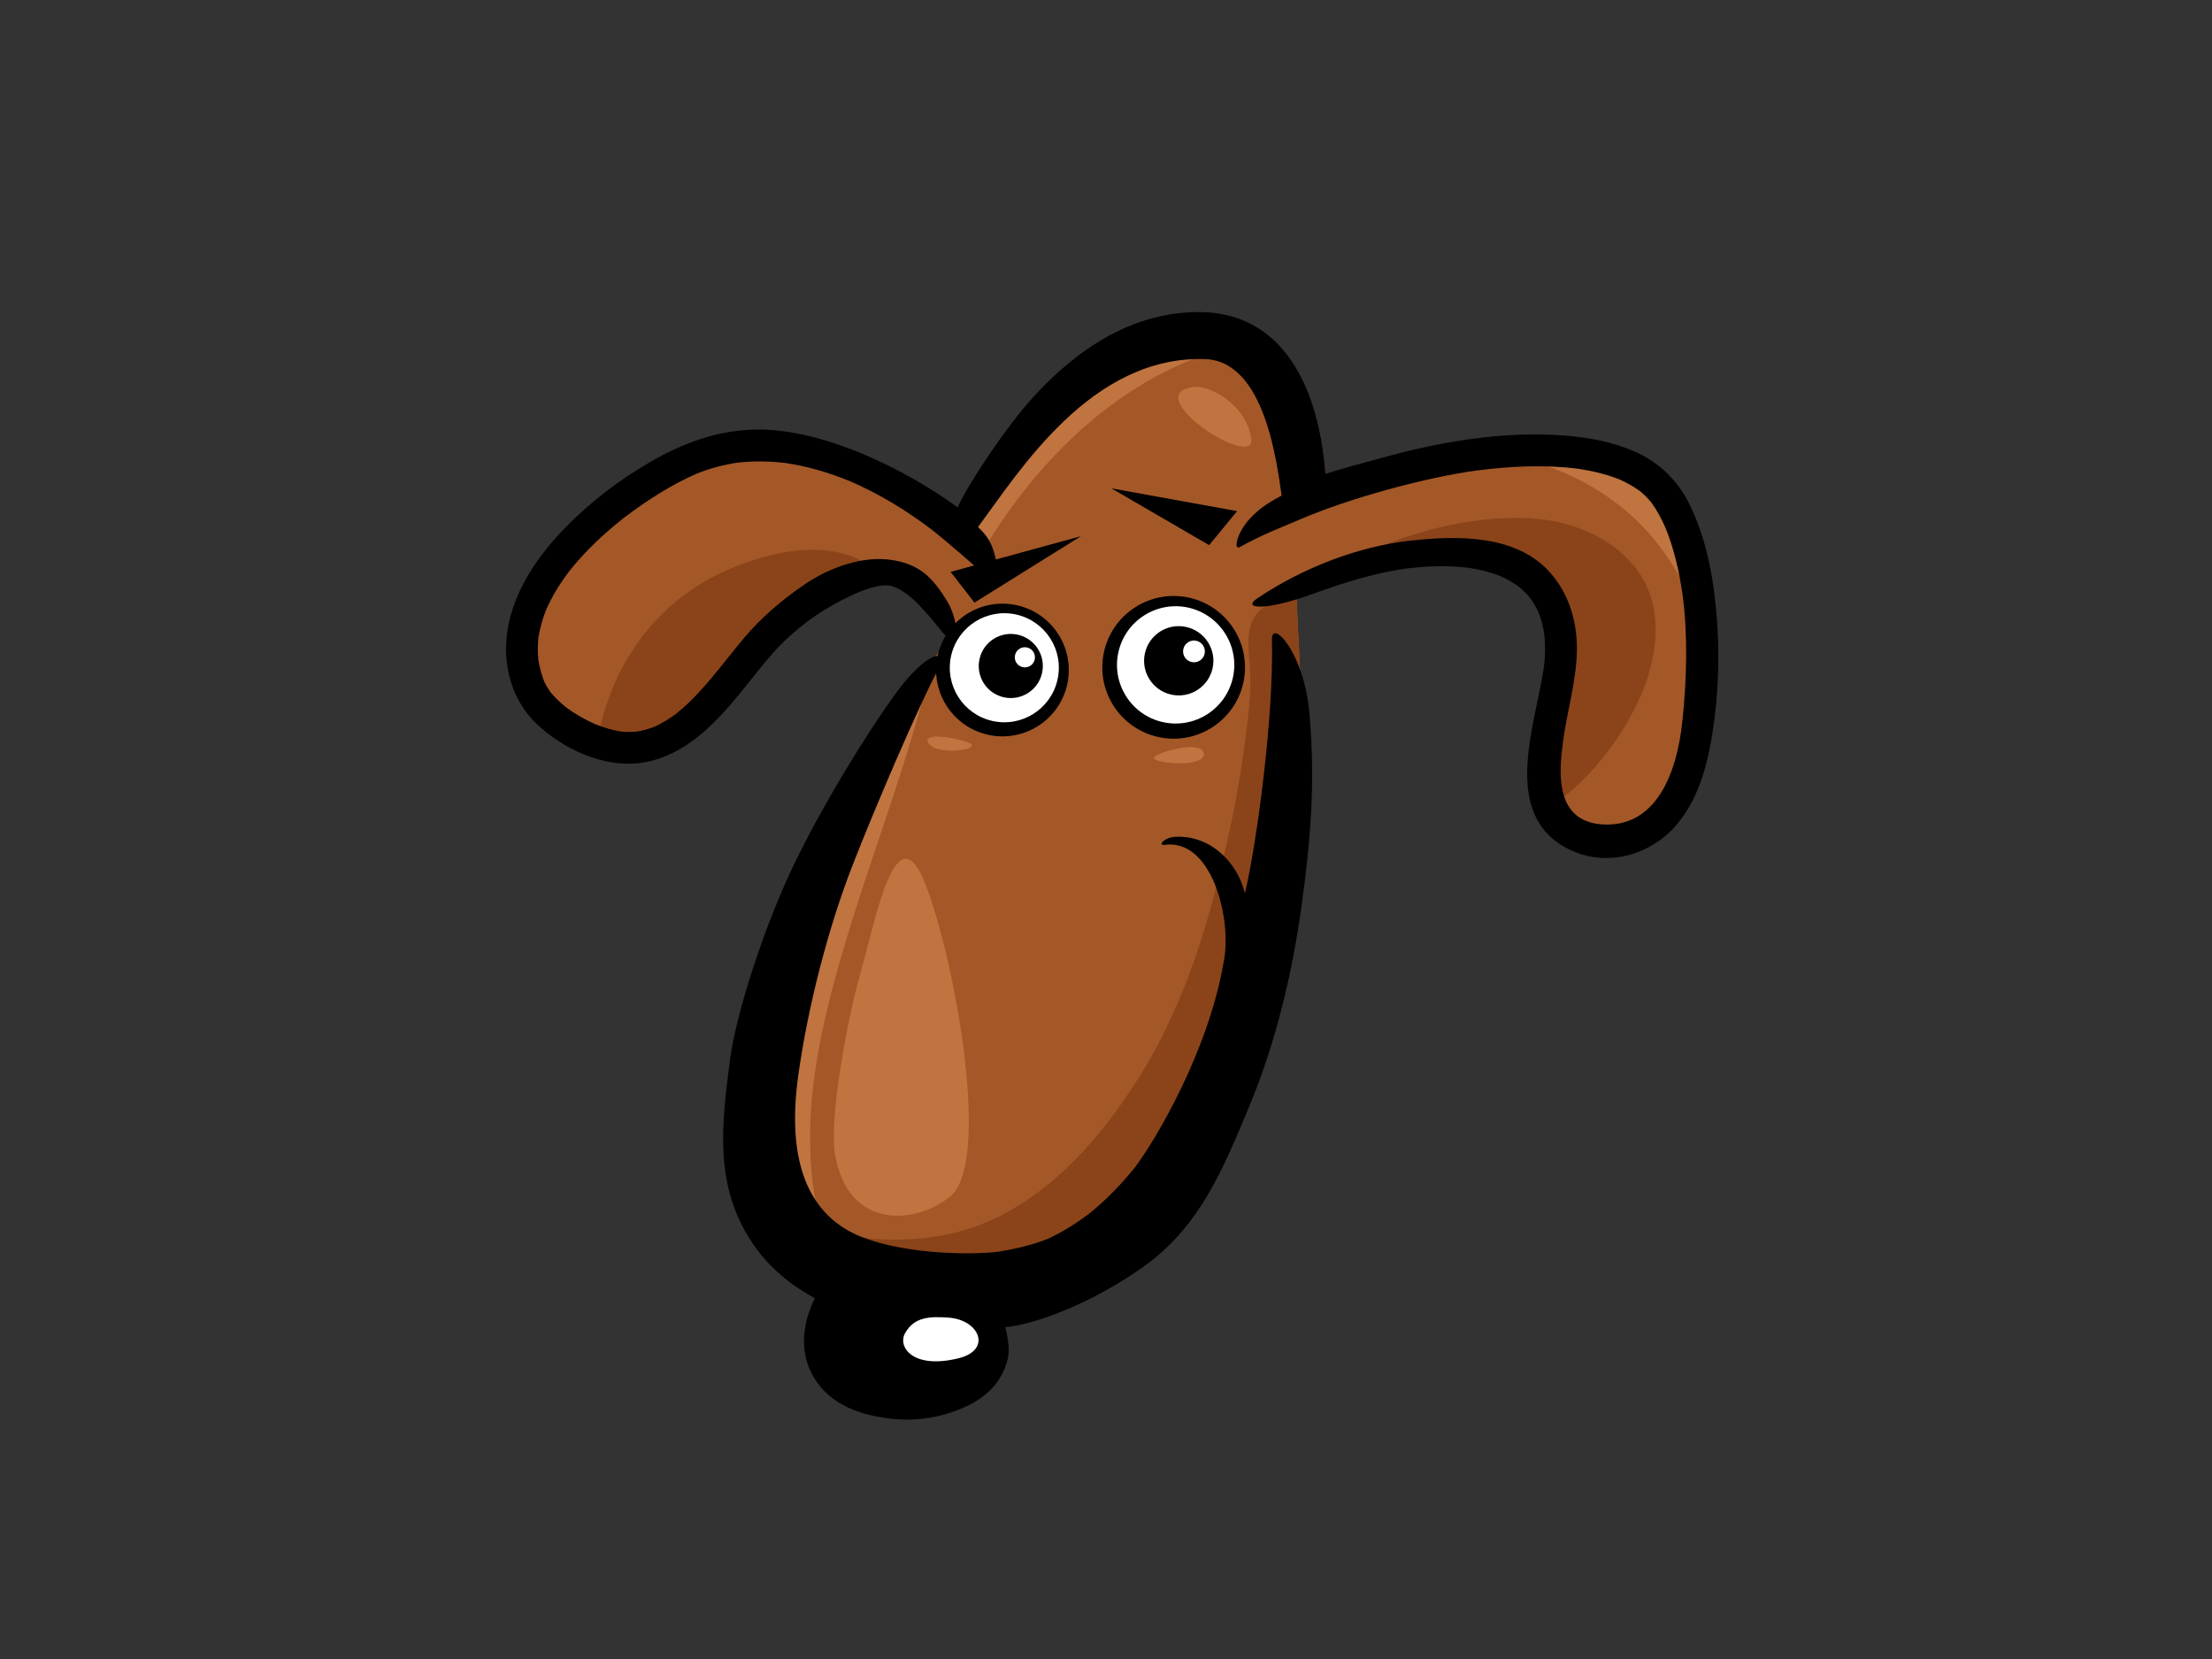 <?xml version="1.0" encoding="utf-8"?>
<!-- Generator: Adobe Illustrator 17.0.0, SVG Export Plug-In . SVG Version: 6.00 Build 0)  -->
<!DOCTYPE svg PUBLIC "-//W3C//DTD SVG 1.1//EN" "http://www.w3.org/Graphics/SVG/1.1/DTD/svg11.dtd">
<svg version="1.1" id="Layer_1" xmlns="http://www.w3.org/2000/svg" xmlns:xlink="http://www.w3.org/1999/xlink" x="0px" y="0px"
	 width="800px" height="600px" viewBox="0 0 800 600" enable-background="new 0 0 800 600" xml:space="preserve">
<rect x="0" y="0" width="800" height="600" fill="#333333" stroke="none"/>
<g>
	<path fill="#FFFFFF" d="M320.789,473.089c7.919-6.263,30.284-7.395,35.669,7.402c5.385,14.808-6.058,19.517-22.206,19.517
		C318.099,500.009,304.64,485.873,320.789,473.089z"/>
	<path fill="#A45828" d="M578.532,163.542c-32.977-6.73-98.927,14.121-98.927,14.121s1.348-59.886-41.044-61.906
		c-42.396-2.013-88.829,73.353-88.829,73.353s-45.764-34.99-88.16-25.568c-42.396,9.419-90.842,57.189-67.295,90.167
		c23.554,32.977,50.47,12.115,65.95-4.034c15.477-16.145,39.707-45.761,58.545-41.727c18.845,4.044,25.434,17.875,23.82,22.73
		c-1.157,3.496-5.651,8.234-10.36,14.291c-4.706,6.047-80.751,128.521-53.835,177.647c26.916,49.133,53.163,42.4,61.241,43.079
		c8.071,0.668,32.97-4.044,32.97-4.044s0.082,0.247,0.234,0.7c1.228-0.134,2.512-0.099,3.793,0.134
		c0.092,0.014,0.18,0.028,0.258,0.042c0.007,0.007,0.014,0.007,0.021,0.007c0.58,0.042,1.161,0.085,1.745,0.092
		c0.902-0.258,1.794-0.534,2.686-0.835c1.061-0.365,2.116-0.754,3.167-1.164c0.428-0.191,1.787-0.775,2.052-0.909
		c4.112-1.992,8.053-4.317,11.715-7.052c0.188-0.131,0.333-0.237,0.435-0.312c0.004-0.007,0.007-0.007,0.007-0.007
		c0.417-0.333,0.832-0.672,1.238-1.012c0.817-0.679,1.631-1.37,2.417-2.084c1.787-1.613,3.528-3.266,5.183-5.007
		c1.674-1.751,3.301-3.538,4.858-5.389c0.694-0.828,1.387-1.656,2.067-2.498c0.304-0.389,0.612-0.779,0.923-1.164
		c7.264-9.631,13.403-19.984,19.507-30.359c9.256-17.695,16.184-35.804,21.587-55.647c9.674-35.525,12.483-69.446,12.512-106.718
		c0-1.532,0.361-2.986,0.976-4.306c-0.492-8.934-0.927-17.744-1.15-24.16c4.037-6.73,46.437-19.514,69.312-12.111
		c22.886,7.405,26.251,20.189,22.886,46.437c-3.365,26.243-5.976,59.794,28.933,54.507c22.206-3.365,22.882-45.085,24.227-76.038
		C615.539,195.836,611.502,170.268,578.532,163.542z"/>
	<path fill="#C0743F" d="M358.708,193.978c16.128-25.451,38.599-48.372,66.162-61.258c10.711-5.007,22.125-8.595,33.858-10.017
		c-5.283-3.938-11.889-6.549-20.168-6.946c-39.781-1.896-83.111,64.33-88.309,72.521c2.332,3.145,4.012,6.907,5.566,10.466
		C356.759,197.148,357.711,195.553,358.708,193.978z"/>
	<path fill="#C0743F" d="M564.078,170.289c13.626,5.615,25.932,14.334,35.097,25.943c6.415,8.127,11.34,17.065,15.161,26.481
		c0.793-29.099-4.292-52.745-35.804-59.171c-13.47-2.756-32.446-0.899-50.176,2.258
		C540.481,165.286,552.607,165.566,564.078,170.289z"/>
	<path fill="#C0743F" d="M292.971,410.345c0.149-23.607,6.284-47.615,12.522-68.629c10.18-34.35,23.756-67.748,31.576-102.759
		c-1.486,1.836-3.145,3.832-4.837,6.011c-4.706,6.047-80.751,128.521-53.835,177.647c7.239,13.216,14.429,22.387,21.23,28.749
		C294.655,438.552,292.875,423.988,292.971,410.345z"/>
	<path fill="#8B4419" d="M454.285,222.249c-4.172,5.346-2.449,14.157-2.162,20.398c0.4,8.584-0.778,17.267-1.886,25.773
		c-1.235,9.493-2.778,18.944-4.773,28.31c-6.779,31.958-15.413,63.544-32.732,91.606c-16.152,26.173-39.601,52.278-71.116,58.318
		c-16.417,3.16-33.069,1.695-48.998-2.749c21.467,25.674,40.379,21.226,47.02,21.789c8.071,0.668,32.97-4.044,32.97-4.044
		s0.11,0.343,0.322,0.976c12.833-5.612,24.811-13.361,35.245-22.691c11.758-10.523,21.906-22.854,29.559-36.675
		c8.488-15.307,13.746-32.064,17.249-49.161c6.192-30.21,7.689-61.538,16.449-91.147c-0.817-13.407-2.063-34.654-2.544-47.604
		C463.431,216.146,457.621,217.968,454.285,222.249z"/>
	<path fill="#8B4419" d="M318.772,207.947c0.273,0.06,0.534,0.131,0.8,0.195c-3.34-2.82-7.016-5.166-11.082-6.748
		c-13.095-5.081-28.254-1.854-41.016,2.93c-11.938,4.476-22.826,11.652-31.328,21.177c-11.362,12.71-17.921,28.366-20.597,44.819
		c17.122,4.504,33.748-9.242,44.678-20.646C275.704,233.529,299.934,203.914,318.772,207.947z"/>
	<path fill="#8B4419" d="M561.035,248.33c-1.865,14.507-3.489,31.254,1.327,42.435c8.648-6.295,16.138-14.373,22.04-23.002
		c8.814-12.89,15.795-28.813,14.118-44.767c-2.42-23.013-25.111-34.856-46.302-35.617c-14.001-0.499-28.122,1.861-41.451,6.093
		c-9.649,3.057-19.486,7.062-27.861,12.978c15.42-5.339,39.785-9.557,55.243-4.557C561.035,209.299,564.4,222.083,561.035,248.33z"
		/>
	<path d="M279.578,236.133c3.662-4.161,7.883-7.82,12.242-11.238c6.266-4.773,23.388-14.978,30.694-12.925
		c7.3,2.049,14.369,12.09,20.077,18.707c4.833,5.615,4.041-6.394,0.23-12.777c-5.644-9.436-10.53-13.941-20.557-15.409
		c-10.017-1.472-21.958,2.473-31.572,9.076c-7.982,5.474-15.36,11.761-21.604,19.17c-7.891,9.359-14.897,19.623-24.503,27.358
		c-2.452,1.818-5.021,3.418-7.799,4.699c-2.042,0.789-4.122,1.387-6.287,1.769c-2.003,0.198-4.002,0.205-6.012,0.007
		c-3.163-0.545-6.213-1.472-9.196-2.647c-3.768-1.67-7.317-3.708-10.629-6.157c-2.045-1.656-3.931-3.457-5.612-5.488
		c-0.842-1.189-1.585-2.424-2.215-3.744c-0.969-2.53-1.677-5.12-2.116-7.791c-0.287-2.792-0.269-5.576,0.035-8.375
		c0.563-3.4,1.518-6.68,2.781-9.882c2.166-4.9,4.978-9.437,8.191-13.718c5.789-7.314,12.596-13.732,19.924-19.482
		c8.177-6.238,17.009-11.91,26.449-16.036c4.67-1.858,9.483-3.145,14.45-3.91c5.817-0.662,11.634-0.587,17.447,0.099
		c8.028,1.185,15.798,3.482,23.307,6.546c10.689,4.617,20.657,10.693,29.913,17.748c4.313,3.393,15.558,13,19.521,16.81
		c5.343,5.148,4.561-6.84,0.916-13.23c-0.92-1.599-2.569-3.443-3.949-4.688c15.127-20.416,40.91-61.945,81.982-60.763
		c22.118,0.623,26.158,38.649,27.853,49.352c-4.186,2.275-7.972,4.437-11.705,8.577c-4.564,5.049-5.863,11.415-3.372,10.028
		c8.212-4.565,13.92-6.617,21.902-10.042c17.592-7.54,44.491-14.939,63.434-17.582c12.129-1.564,24.485-2.215,36.653-0.708
		c5.223,0.765,10.381,1.964,15.296,3.917c2.59,1.153,5.06,2.537,7.349,4.207c1.493,1.231,2.87,2.583,4.104,4.072
		c2.091,2.866,3.744,6.019,5.17,9.253c3.163,7.784,4.996,16.025,6.188,24.33c1.918,14.91,1.469,30.097-0.046,45.05
		c-2.162,21.467-10.661,38.946-28.887,37.846c-18.222-1.086-15.544-20.66-14.259-30.5c1.281-9.833,4.922-21.92,4.95-33.055
		c0.025-9.957-2.862-19.627-9.426-27.227c-12.172-14.104-33.674-13.753-50.828-11.842c-19.206,2.147-39.01,9.942-55.215,20.766
		c-6.132,4.094,3.191,4.565,19.521-1.351c11.011-3.998,22.227-7.629,33.83-9.284c7.579-0.955,15.257-1.238,22.854-0.333
		c3.977,0.601,7.887,1.553,11.634,3.032c2.31,1.033,4.501,2.271,6.553,3.768c1.529,1.26,2.93,2.647,4.19,4.175
		c1.178,1.634,2.176,3.354,3.015,5.183c0.977,2.505,1.642,5.095,2.059,7.749c0.432,3.878,0.389,7.774-0.064,11.652
		c-3.16,21.629-16.128,54.203,9.352,66.442c13.753,6.617,29.814,1.663,39.017-9.575c8.407-10.271,11.421-23.901,13.127-36.78
		c1.751-13.248,1.975-26.711,0.768-40.018c-1.2-13.226-3.783-26.516-9.649-38.518c-4.207-8.591-10.841-15.119-19.592-19.015
		c-9.472-4.203-19.825-5.742-30.118-6.171c-2.049-0.092-4.108-0.138-6.171-0.138c-18.912,0-38.036,3.588-56.135,8.655
		c-5.141,1.44-14.458,3.839-19.652,5.644c-0.807-11.57-5.605-58.99-46.507-58.559c-23.696,0.248-43.475,13.442-59.426,30.999
		c-9.153,10.077-22.797,30.199-27.128,39.625c-19.103-13.958-47.965-27.974-71.551-28.13c-0.145-0.007-0.283-0.007-0.428-0.007
		c-14.245,0-27.277,4.776-39.448,11.882c-11.337,6.599-21.973,14.779-31.073,24.241c-9.026,9.383-16.916,20.787-19.758,33.671
		c-2.887,13.046,0.11,27.103,9.879,36.526c9.415,9.076,24.244,16.021,37.531,14.277c13.746-1.801,24.212-11.241,32.938-21.364
		C269.611,248.549,274.306,242.102,279.578,236.133z"/>
	<path d="M473.547,257.752c-2.013-22.214-13.739-33.947-13.537-26.474c0.732,27.786-5.467,73.593-9.766,91.815
		c-2.799-11.46-12.547-20.961-24.977-20.476c-4.295,0.163-6.574,3.287-4.133,2.94c16.874-2.409,24.16,25.741,21.647,41.104
		c-5.396,33.044-24.694,65.338-32.128,75.291c-5.038,6.309-10.675,12.104-16.97,17.175c-4.614,3.425-9.525,6.528-14.748,8.938
		c-5.909,2.282-12.094,3.737-18.353,4.692c-9.43,1.089-32.782,0.934-48.835-5.346c-16.06-6.284-28.045-22.355-23.066-58.315
		c3.411-24.623,10.707-53.198,19.698-76.268c8.042-20.656,23.324-56.255,30.104-69.145c5.707-10.834-3.875-7.508-14.118,6.542
		c-11.634,15.968-26.7,40.906-36.6,61.149c-11.202,22.889-21.531,55.112-23.685,71.477c-3.1,23.579-5.909,45.679,7.781,66.332
		c5.88,8.885,13.828,15.491,22.872,20.324c-4.571,8.998-5.807,19.8-0.326,28.781c6.171,10.105,16.998,13.544,28.055,14.836
		c7.246,0.842,15.349-0.092,22.214-2.53c5.099-1.818,9.299-3.917,13.265-7.66c4.104-3.871,7.477-10.65,6.79-16.439
		c-0.269-2.25-0.555-4.448-1.178-6.535c9.472-0.647,30.574-7.965,50.198-21.977c20.25-14.461,28.635-35.269,38.079-57.908
		c9.532-22.846,15.498-47.799,18.944-72.772C474.11,303.163,475.755,282.014,473.547,257.752z"/>
	<path fill="#FFFFFF" d="M343.08,476.539c11.17,0.811,15.802,11.708,3.542,14.709c-16.616,4.058-21.962-4.179-19.34-8.991
		C330.554,476.26,336.268,476.04,343.08,476.539z"/>
	<path fill="#C0743F" d="M301.947,417.237c-2.013-12.111,4.037-47.109,9.423-65.95c5.385-18.841,12.787-59.217,23.555-30.956
		c10.767,28.264,23.551,100.272,8.746,112.383C331.29,442.847,306.593,445.112,301.947,417.237z"/>
	<path fill="#C0743F" d="M417.593,273.639c2.824-2.201,17.95-6.043,17.79-0.821C435.217,278.048,414.652,275.925,417.593,273.639z"
		/>
	<path fill="#C0743F" d="M350.977,268.958c-2.65-1.688-18.12-4.73-15.179-0.166C338.735,273.363,354.565,271.236,350.977,268.958z"
		/>
	<path fill="#C0743F" d="M431.948,139.955c5.364-0.576,18.449,5.877,20.575,18.442C454.642,170.968,410.732,142.245,431.948,139.955
		z"/>
	<g>
		<path d="M449.657,246.964c-3.11,13.906-16.899,22.681-30.819,19.567c-13.912-3.103-22.663-16.885-19.553-30.804
			c3.089-13.895,16.881-22.659,30.805-19.567C443.988,219.27,452.746,233.058,449.657,246.964z"/>
		<path fill="#FFFFFF" d="M445.892,245.088c-2.558,11.418-13.888,18.622-25.331,16.071c-11.436-2.547-18.633-13.895-16.071-25.306
			c2.541-11.436,13.884-18.633,25.306-16.092C441.221,222.323,448.429,233.66,445.892,245.088z"/>
	</g>
	<g>
		<path d="M438.543,241.709c-1.514,6.751-8.202,11.015-14.96,9.5c-6.751-1.504-11.011-8.195-9.507-14.953
			c1.507-6.751,8.205-11.011,14.956-9.496C435.786,228.275,440.054,234.948,438.543,241.709z"/>
		<path fill="#FFFFFF" d="M435.656,236.459c-0.46,2.12-2.569,3.443-4.692,2.976c-2.141-0.471-3.467-2.583-2.993-4.692
			c0.474-2.134,2.583-3.471,4.703-3C434.792,232.22,436.144,234.332,435.656,236.459z"/>
	</g>
	<g>
		<path d="M385.978,247.548c-2.895,12.943-15.714,21.077-28.646,18.19c-12.94-2.877-21.085-15.707-18.201-28.636
			c2.894-12.936,15.717-21.088,28.649-18.204C380.713,221.785,388.851,234.615,385.978,247.548z"/>
		<path fill="#FFFFFF" d="M382.468,245.789c-2.363,10.636-12.904,17.334-23.54,14.956c-10.626-2.374-17.32-12.915-14.949-23.533
			c2.374-10.629,12.908-17.327,23.54-14.964C378.151,224.63,384.846,235.164,382.468,245.789z"/>
	</g>
	<g>
		<path d="M376.878,243.376c-1.387,6.27-7.583,10.201-13.835,8.803c-6.249-1.394-10.194-7.59-8.782-13.835
			c1.383-6.249,7.575-10.19,13.828-8.796C374.33,230.946,378.275,237.145,376.878,243.376z"/>
		<path fill="#FFFFFF" d="M374.217,238.521c-0.432,1.953-2.388,3.195-4.349,2.763c-1.96-0.442-3.216-2.388-2.771-4.355
			c0.446-1.957,2.392-3.202,4.345-2.763C373.421,234.615,374.648,236.554,374.217,238.521z"/>
	</g>
	<polygon points="390.942,193.918 343.802,206.826 352.421,217.946 	"/>
	<polygon points="447.421,184.856 437.297,197.156 401.943,176.616 	"/>
</g>
</svg>
